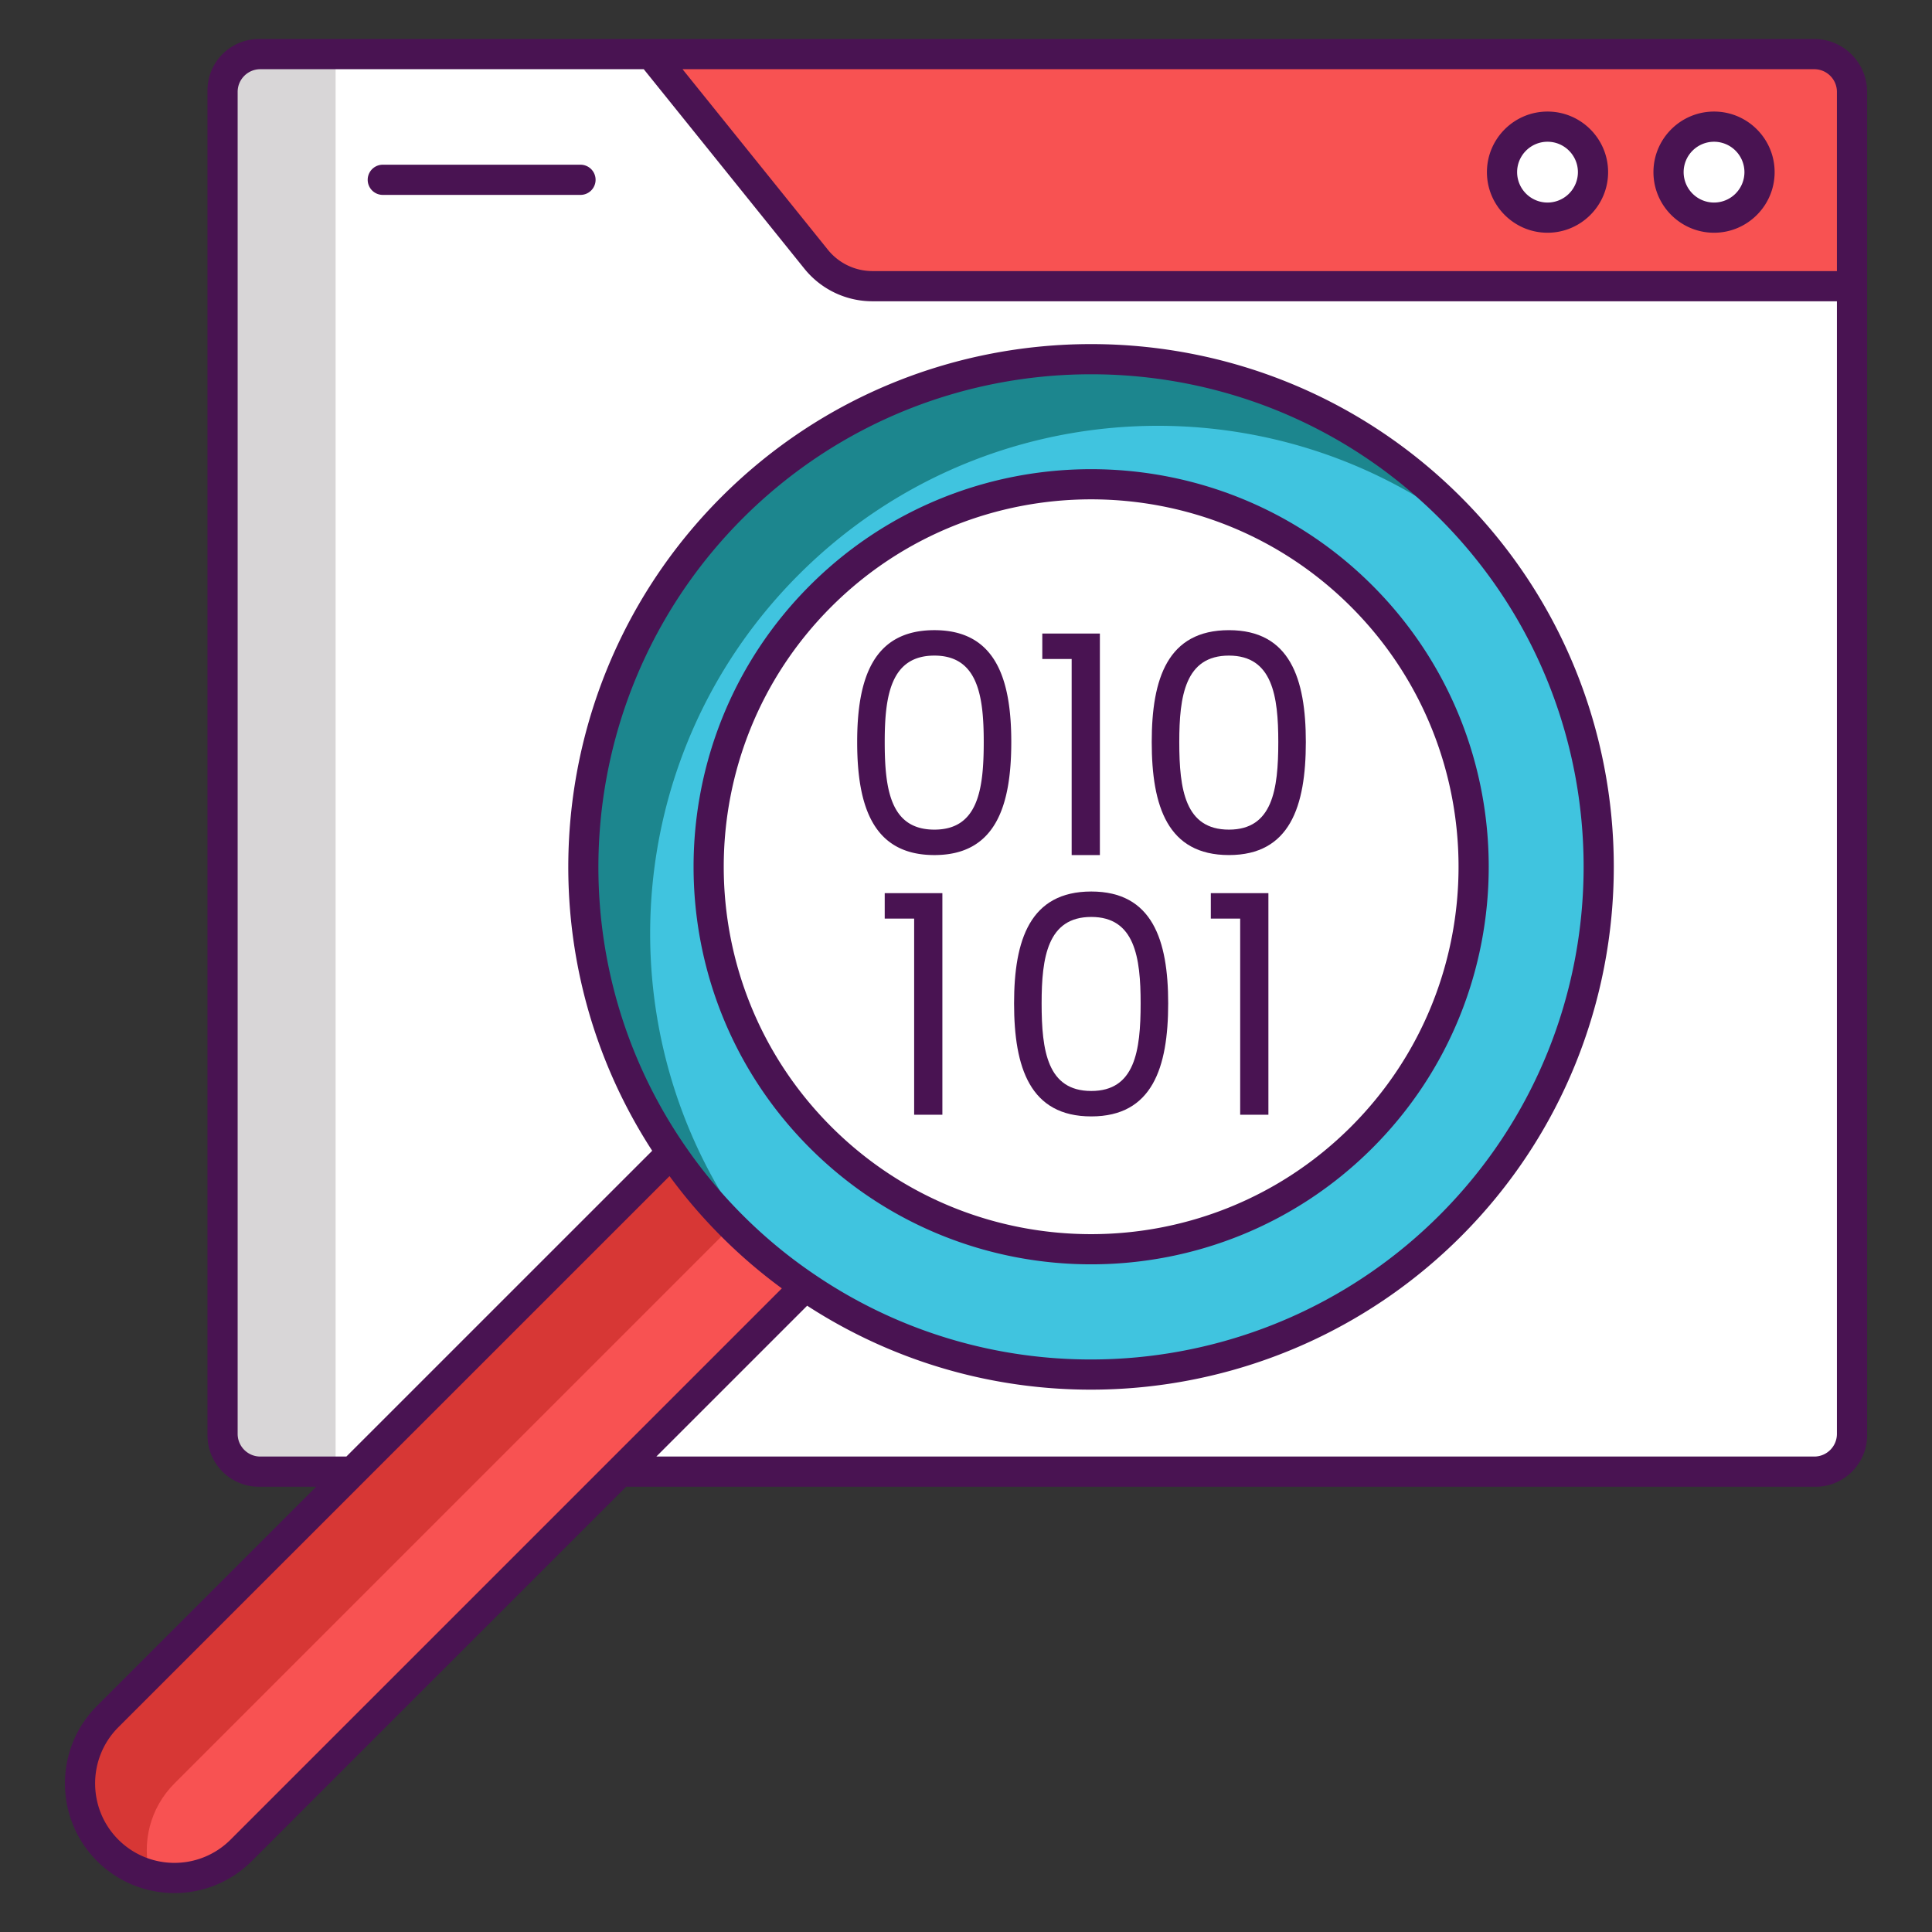 <svg version="1.1" id="Layer_1" xmlns="http://www.w3.org/2000/svg" x="0" y="0" viewBox="0 0 256 256" style="enable-background:new 0 0 256 256" xml:space="preserve"><rect x="0" y="0" width="256" height="256" fill="#333333" stroke="none"/><style>.st1{fill:#f85252}.st5{fill:#fff}.st8{fill:#491352}</style><path class="st1" d="M240.402 195.003H34.487a5 5 0 0 1-5-5V12.166a5 5 0 0 1 5-5h205.916a5 5 0 0 1 5 5v177.837a5 5 0 0 1-5.001 5z"/><path d="M245.4 37.92v152.27c0 2.66-2.15 4.81-4.82 4.81H34.3c-2.66 0-4.81-2.15-4.81-4.81V11.98c0-2.66 2.15-4.81 4.81-4.81h51.96l21.86 27.15a9.622 9.622 0 0 0 7.51 3.6H245.4z" style="fill:#d8d6d7"/><path class="st5" d="M245.4 37.92v152.27c0 2.66-2.15 4.81-4.82 4.81H44.47V7.17h41.79l21.86 27.15a9.622 9.622 0 0 0 7.51 3.6H245.4z"/><circle class="st5" cx="205.054" cy="22.811" r="6.029"/><circle class="st5" cx="227.119" cy="22.811" r="6.029"/><path d="m106.69 170.45-74.71 74.72c-3.28 3.28-7.92 4.35-12.1 3.24-2.05-.55-4-1.64-5.62-3.25-4.88-4.88-4.89-12.81 0-17.7l74.71-74.71c2.33 3.41 5 6.65 8.03 9.68s6.28 5.71 9.69 8.02z" style="fill:#d73735"/><path class="st1" d="m106.69 170.45-74.71 74.72c-3.28 3.28-7.92 4.35-12.1 3.24-1.13-4.17-.04-8.82 3.24-12.1L97 162.43c3.03 3.03 6.28 5.71 9.69 8.02z"/><path d="M192.16 67.27c-26.28-26.28-68.88-26.28-95.16 0-26.27 26.28-26.27 68.88 0 95.16 26.28 26.27 68.88 26.27 95.16 0 26.28-26.281 26.28-68.88 0-95.16zm-11.72 83.429c-19.81 19.81-51.91 19.81-71.71 0-19.8-19.8-19.8-51.9 0-71.7 19.8-19.81 51.9-19.81 71.71 0 19.8 19.801 19.8 51.9 0 71.7z" style="fill:#40c4df"/><path d="M101.641 166.651a64.812 64.812 0 0 1-4.646-4.221c-26.276-26.276-26.276-68.886 0-95.162 26.276-26.276 68.886-26.276 95.162 0a64.812 64.812 0 0 1 4.221 4.646c-26.432-21.977-65.74-20.57-90.524 4.214-24.783 24.784-26.19 64.092-4.213 90.523z" style="fill:#1c868e"/><path class="st8" d="M144.6 147.93c8.08 0 10.19-6.45 10.19-14.98 0-8.41-2.11-14.82-10.19-14.82-8.12 0-10.23 6.41-10.23 14.82 0 8.53 2.11 14.98 10.23 14.98zm0-26.43c5.77 0 6.54 5.36 6.54 11.45 0 6.33-.77 11.61-6.54 11.61-5.8 0-6.58-5.28-6.58-11.61 0-6.09.78-11.45 6.58-11.45zM162.84 113.3c8.08 0 10.19-6.45 10.19-14.98 0-8.41-2.11-14.82-10.19-14.82-8.12 0-10.23 6.41-10.23 14.82 0 8.53 2.11 14.98 10.23 14.98zm0-26.43c5.77 0 6.54 5.36 6.54 11.45 0 6.33-.77 11.61-6.54 11.61-5.8 0-6.58-5.28-6.58-11.61 0-6.09.78-11.45 6.58-11.45zM117.23 121.72h3.9v25.99h3.74v-29.36h-7.64zM160.44 121.72h3.89v25.99h3.74v-29.36h-7.63z"/><path class="st8" d="M240.4 5.17H34.3a6.818 6.818 0 0 0-6.81 6.81v178.21A6.818 6.818 0 0 0 34.3 197H41.895l-29.051 29.047c-5.65 5.662-5.65 14.874.001 20.537 5.674 5.675 14.863 5.677 20.538 0L82.968 197H240.58c3.76 0 6.82-3.055 6.82-6.81V12.17c0-3.86-3.14-7-7-7zM30.556 243.756c-4.111 4.111-10.769 4.113-14.88.001-4.095-4.104-4.095-10.781-.001-14.883l73.042-73.032a69.214 69.214 0 0 0 6.87 8.002 68.935 68.935 0 0 0 8.009 6.873l-73.04 73.039zM98.414 68.684c25.456-25.455 66.876-25.455 92.332 0 25.456 25.456 25.456 66.875 0 92.332-22.189 22.18-57.066 25.453-82.928 7.783l-.005-.002-.002-.002a64.487 64.487 0 0 1-9.397-7.779 65.021 65.021 0 0 1-7.78-9.39l-.002-.002-.001-.001c-17.672-25.868-14.398-60.748 7.783-82.939zM243.4 190c0 1.654-1.346 3-3 3H86.968l19.986-19.986c27.452 17.806 63.578 13.862 86.62-9.17 27.016-27.016 27.016-70.973 0-97.988-27.016-27.016-70.973-27.016-97.989 0-23.146 23.155-26.874 59.324-9.166 86.626L45.896 193H34.49c-1.654 0-3-1.346-3-3V12.17c0-1.654 1.346-3 3-3h50.812l21.258 26.402a11.573 11.573 0 0 0 9.069 4.348H243.4V190zm0-154.08H115.63a7.595 7.595 0 0 1-5.952-2.854L90.438 9.17H240.4c1.654 0 3 1.346 3 3v23.75z"/><path class="st8" d="M205.054 14.782c-4.427 0-8.028 3.602-8.028 8.028 0 4.427 3.602 8.029 8.028 8.029s8.028-3.602 8.028-8.029c0-4.426-3.602-8.028-8.028-8.028zm0 12.057a4.033 4.033 0 0 1-4.028-4.029c0-2.221 1.807-4.028 4.028-4.028s4.028 1.807 4.028 4.028a4.033 4.033 0 0 1-4.028 4.029zM227.119 14.782c-4.427 0-8.029 3.602-8.029 8.028 0 4.427 3.602 8.029 8.029 8.029s8.028-3.602 8.028-8.029c0-4.426-3.601-8.028-8.028-8.028zm0 12.057a4.033 4.033 0 0 1-4.029-4.029 4.033 4.033 0 0 1 4.029-4.028 4.033 4.033 0 0 1 4.028 4.028 4.033 4.033 0 0 1-4.028 4.029zM181.851 152.118c20.55-20.55 20.55-53.987 0-74.537-20.549-20.549-53.986-20.55-74.537 0-20.55 20.55-20.55 53.987 0 74.537 20.55 20.549 53.986 20.55 74.537 0zm-71.709-71.709c18.99-18.99 49.89-18.991 68.88 0 18.99 18.99 18.99 49.89 0 68.88-18.99 18.99-49.89 18.991-68.88 0-18.99-18.99-18.99-49.89 0-68.88z"/><path class="st8" d="M123.81 113.3c8.08 0 10.19-6.45 10.19-14.98 0-8.41-2.11-14.82-10.19-14.82-8.12 0-10.23 6.41-10.23 14.82 0 8.53 2.11 14.98 10.23 14.98zm0-26.43c5.77 0 6.54 5.36 6.54 11.45 0 6.33-.77 11.61-6.54 11.61-5.8 0-6.58-5.28-6.58-11.61 0-6.09.78-11.45 6.58-11.45zM142 113.3h3.74V83.95h-7.63v3.37H142zM76.918 21.825H50.722a2 2 0 0 0 0 4h26.196a2 2 0 0 0 0-4z"/></svg>